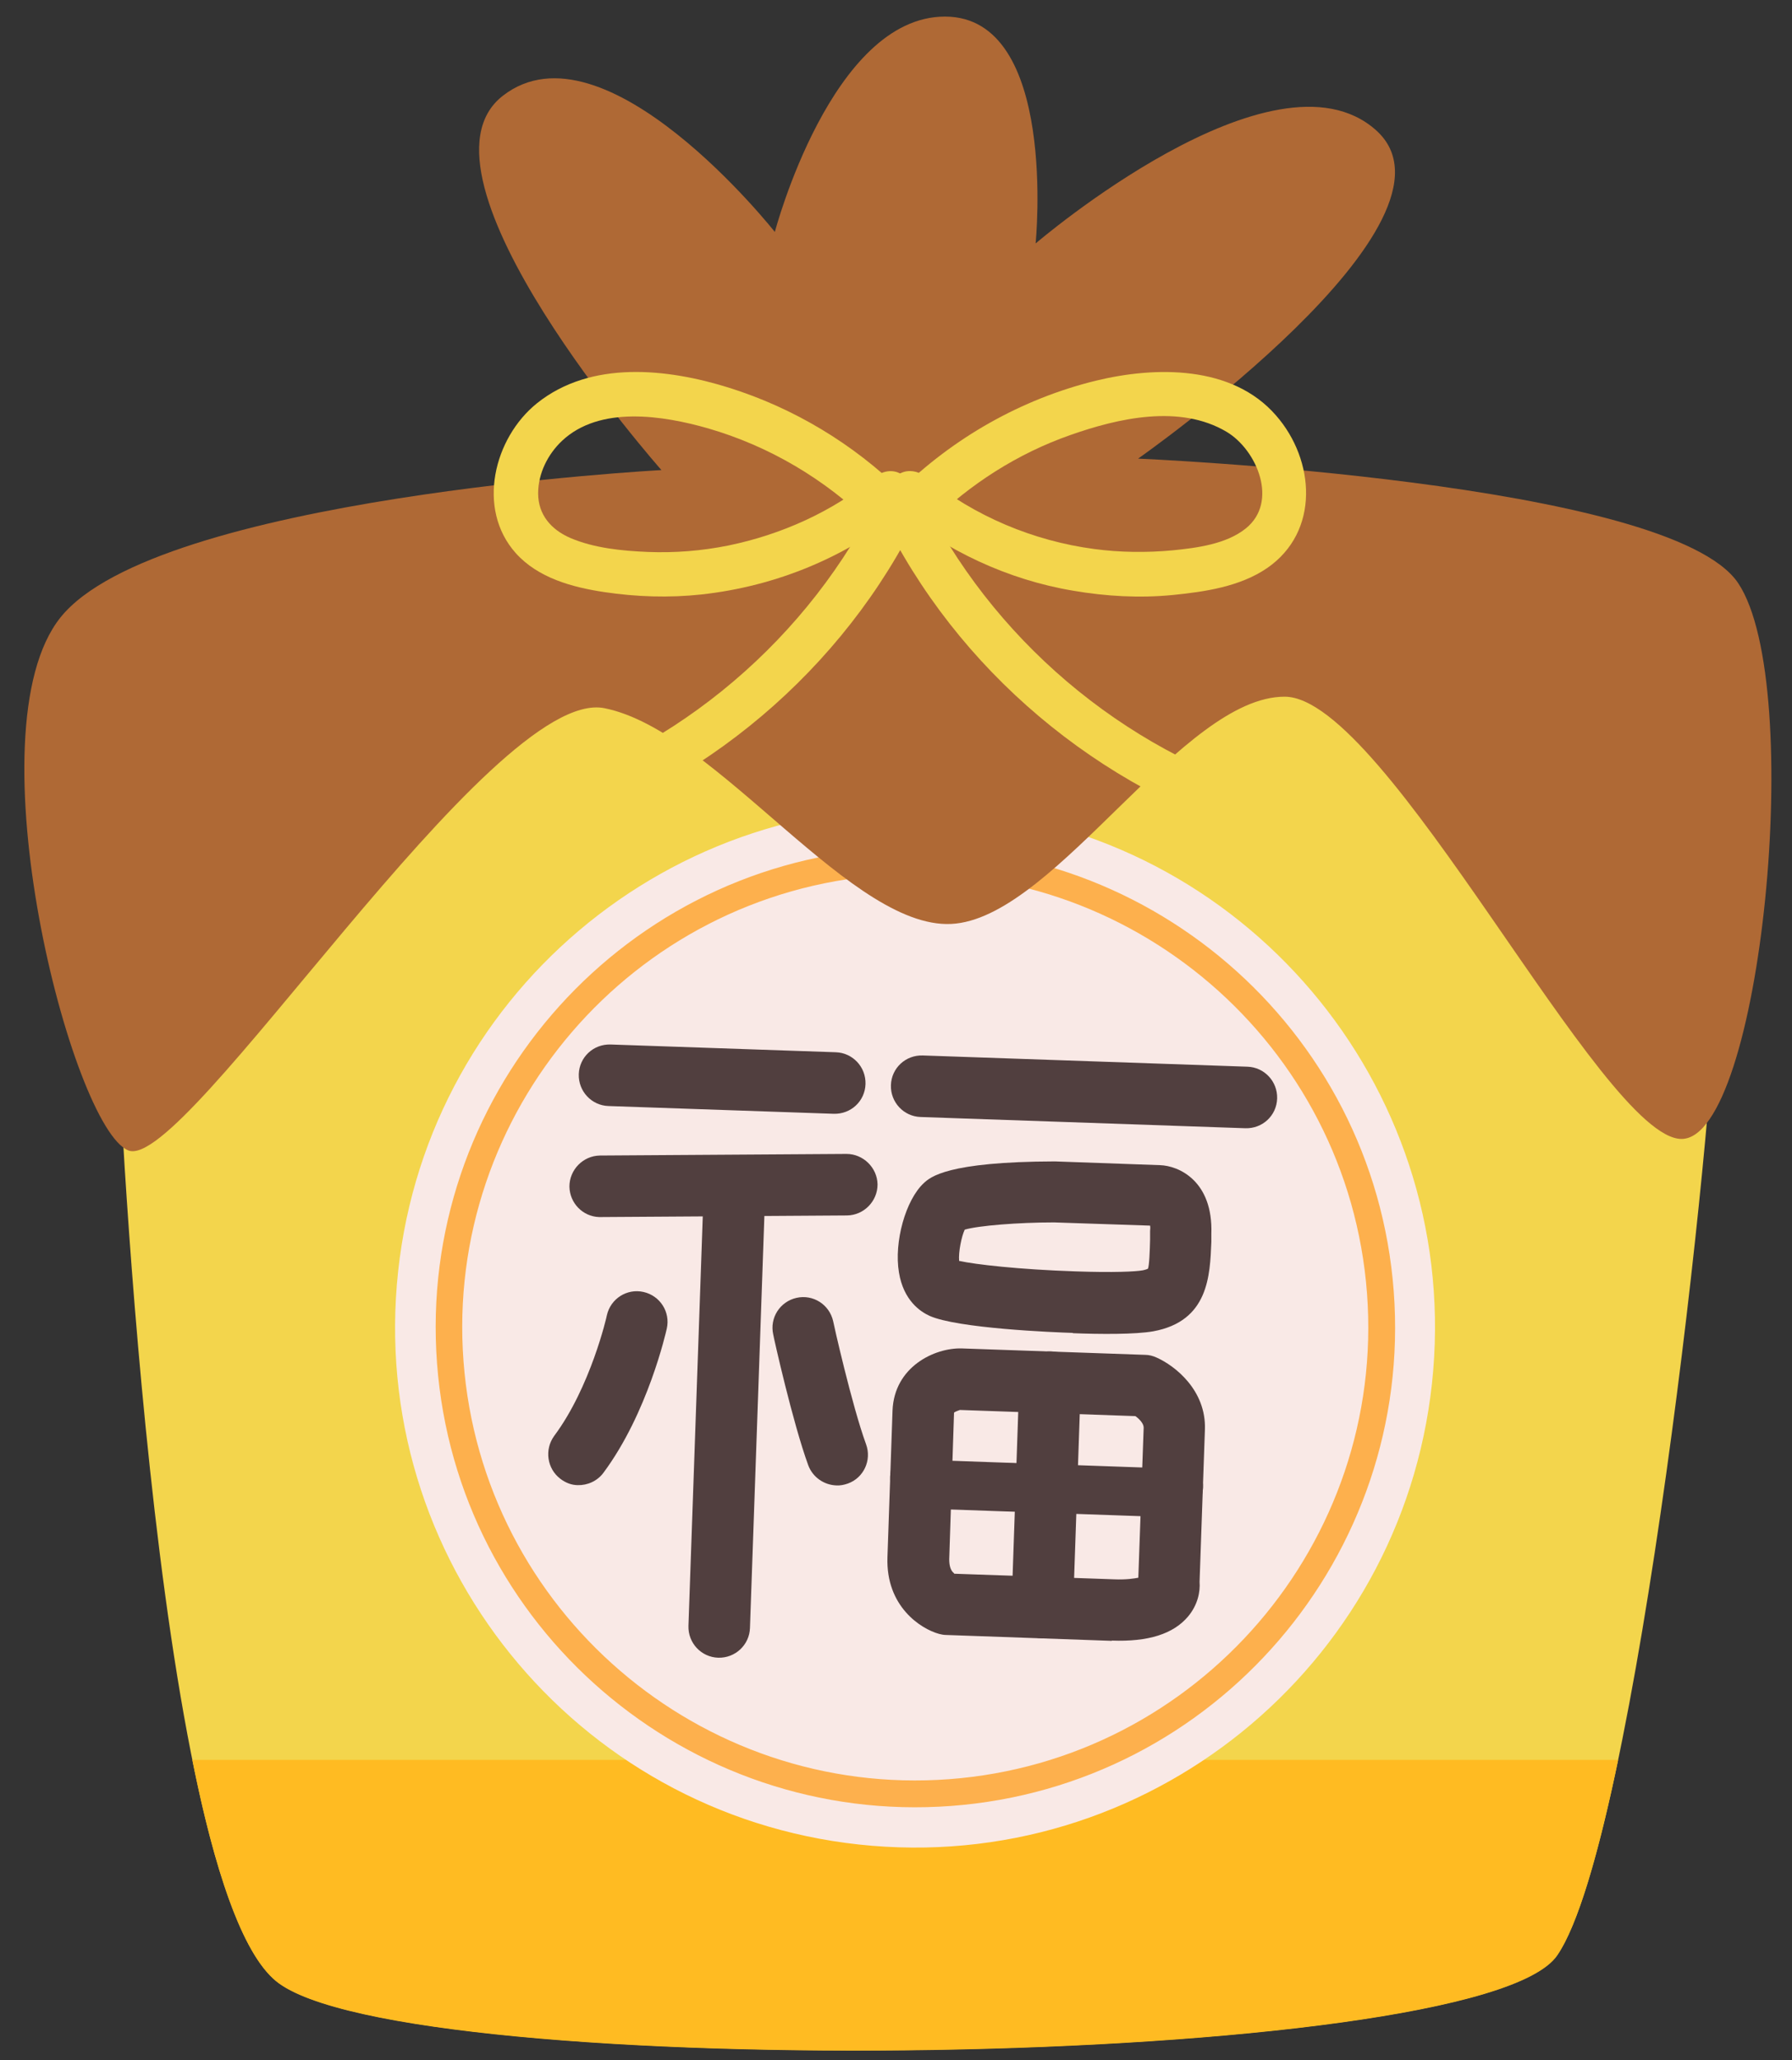 <svg width="67" height="77" viewBox="0 0 67 77" fill="none" xmlns="http://www.w3.org/2000/svg">
<rect x="0" y="0" width="67" height="77" fill="#333333" stroke="none"/>
<path d="M4.39 38.64C4.39 38.64 5.66 70.22 10.32 74.04C14.98 77.87 55.26 77.39 58.22 73.08C61.19 68.77 64.15 41.5 64.15 36.72C64.15 31.94 56.94 21.89 51.86 21.41C46.77 20.93 17.95 20.93 13.28 23.32C8.61 25.71 3.53 32.89 4.38 38.63L4.39 38.64Z" fill="#F3D54C"/>
<path d="M7.19 65.78C8 69.82 9.03 72.99 10.32 74.05C14.98 77.88 55.26 77.4 58.22 73.09C59 71.96 59.78 69.24 60.5 65.78H7.19Z" fill="#FFBB22"/>
<path d="M53.586 51.216C54.469 40.516 46.511 31.125 35.811 30.242C25.111 29.358 15.721 37.316 14.838 48.016C13.954 58.716 21.912 68.107 32.612 68.99C43.312 69.874 52.702 61.916 53.586 51.216Z" fill="#F9E9E6"/>
<path d="M35.57 67.5C25.71 68.24 17.08 60.83 16.34 50.96C15.6 41.1 23.01 32.47 32.88 31.73C42.74 30.99 51.37 38.4 52.11 48.27C52.85 58.14 45.43 66.76 35.57 67.5ZM32.95 32.72C23.64 33.42 16.63 41.57 17.33 50.88C18.03 60.19 26.18 67.2 35.49 66.5C44.8 65.8 51.81 57.65 51.11 48.34C50.41 39.03 42.26 32.02 32.95 32.72Z" fill="#FDB04D"/>
<path d="M31.17 41.63L22.75 41.34C22.12 41.32 21.62 40.79 21.64 40.15C21.66 39.51 22.19 39.02 22.83 39.04L31.25 39.33C31.88 39.35 32.38 39.88 32.36 40.52C32.34 41.16 31.81 41.65 31.17 41.63Z" fill="#513F3F"/>
<path d="M46.56 42.17L34.42 41.75C33.79 41.73 33.29 41.2 33.31 40.56C33.33 39.92 33.86 39.43 34.5 39.45L46.64 39.87C47.27 39.89 47.77 40.42 47.75 41.06C47.73 41.7 47.2 42.19 46.56 42.17Z" fill="#513F3F"/>
<path d="M22.4 45.49C21.79 45.47 21.3 44.97 21.29 44.35C21.29 43.72 21.8 43.2 22.43 43.19L31.65 43.13C32.27 43.13 32.8 43.64 32.81 44.27C32.81 44.9 32.3 45.42 31.67 45.43L22.45 45.49C22.45 45.49 22.42 45.49 22.4 45.49V45.49Z" fill="#513F3F"/>
<path d="M26.85 61.96C26.22 61.94 25.72 61.41 25.74 60.77L26.31 44.48C26.33 43.85 26.86 43.35 27.5 43.37C28.14 43.39 28.63 43.92 28.61 44.56L28.04 60.85C28.02 61.48 27.49 61.98 26.85 61.96Z" fill="#513F3F"/>
<path d="M21.61 55.51C21.38 55.51 21.16 55.43 20.96 55.28C20.45 54.9 20.35 54.18 20.72 53.67C22.08 51.85 22.69 49.19 22.69 49.16C22.83 48.54 23.44 48.15 24.06 48.29C24.68 48.43 25.07 49.04 24.93 49.66C24.9 49.79 24.22 52.82 22.56 55.05C22.33 55.36 21.96 55.52 21.6 55.51H21.61Z" fill="#513F3F"/>
<path d="M31.26 55.52C30.81 55.5 30.39 55.22 30.22 54.77C29.64 53.18 28.93 50.01 28.91 49.88C28.77 49.26 29.16 48.65 29.78 48.51C30.4 48.37 31.01 48.76 31.15 49.38C31.15 49.41 31.85 52.53 32.38 53.98C32.6 54.58 32.29 55.24 31.7 55.45C31.56 55.5 31.41 55.53 31.26 55.52Z" fill="#513F3F"/>
<path d="M40.12 49.82C39.4 49.8 35.78 49.65 34.75 49.18C34.4 49.02 33.78 48.6 33.61 47.56C33.42 46.42 33.86 44.85 34.54 44.22C34.78 44 35.4 43.42 39.44 43.41L43.37 43.55C44.07 43.57 45.36 44.14 45.29 46.12V46.42C45.24 47.67 45.19 49.38 43.12 49.76C42.45 49.88 41.11 49.87 40.1 49.83L40.12 49.82ZM35.87 47.13C36.45 47.26 38.1 47.45 40.2 47.52C41.64 47.57 42.47 47.53 42.73 47.48C42.87 47.45 42.92 47.42 42.92 47.42C42.97 47.31 42.99 46.75 43 46.33V46.01C43.01 45.93 43.01 45.86 43 45.81L39.41 45.69C38.07 45.69 36.58 45.81 36.07 45.96C35.95 46.21 35.83 46.8 35.86 47.13H35.87Z" fill="#513F3F"/>
<path d="M41.57 61.33L35.37 61.11C35.28 61.11 35.19 61.09 35.11 61.07C34.42 60.88 33.12 60.04 33.18 58.21L33.37 52.73C33.43 51.08 34.95 50.37 35.96 50.4L42.81 50.64C42.96 50.64 43.11 50.68 43.24 50.74C43.94 51.05 45.1 51.97 45.05 53.43L44.85 59.12C44.88 59.5 44.78 59.99 44.42 60.42C43.87 61.07 42.94 61.37 41.57 61.32V61.33ZM35.66 58.82L41.65 59.03C42.1 59.05 42.41 59 42.56 58.97L42.76 53.36C42.76 53.2 42.59 53.03 42.45 52.93L35.89 52.7C35.89 52.7 35.71 52.76 35.67 52.8L35.49 58.28C35.49 58.54 35.55 58.72 35.68 58.81L35.66 58.82Z" fill="#513F3F"/>
<path d="M38.93 61.23C38.3 61.21 37.8 60.68 37.82 60.04L38.11 51.62C38.13 50.99 38.66 50.49 39.3 50.51C39.94 50.53 40.43 51.06 40.41 51.7L40.12 60.12C40.1 60.75 39.57 61.25 38.93 61.23Z" fill="#513F3F"/>
<path d="M43.79 56.71L34.39 56.38C33.76 56.36 33.26 55.83 33.28 55.19C33.3 54.55 33.83 54.06 34.45 54.56L43.85 54.89C44.5 54.44 45 54.97 44.98 55.6C44.96 56.23 44.43 56.73 43.79 56.71V56.71Z" fill="#513F3F"/>
<path d="M42.54 17.15C42.54 17.15 55.26 8.25 51.44 4.86C47.62 1.47 38.72 9.1 38.72 9.1C38.72 9.1 39.57 0.62 35.33 0.62C31.09 0.62 28.97 8.67 28.97 8.67C28.97 8.67 22.61 0.62 18.8 3.58C14.98 6.55 24.73 17.57 24.73 17.57C24.73 17.57 5.86 18.58 2.26 23.08C-1.13 27.32 2.68 42.16 4.8 43C6.92 43.85 18.37 25.62 22.6 26.47C26.84 27.32 31.93 34.95 35.74 34.52C39.56 34.1 44.22 26.04 48.03 26.04C51.84 26.04 59.9 42.57 62.87 42.57C65.84 42.57 67.53 25.61 64.99 21.8C62.45 17.98 42.52 17.14 42.52 17.14L42.54 17.15Z" fill="#AF6935"/>
<path d="M34.78 19.55C36.27 18.09 38.05 16.95 40.02 16.26C41.81 15.63 44.11 15.1 45.86 16.14C47 16.82 47.81 18.76 46.58 19.75C45.85 20.34 44.74 20.48 43.84 20.57C42.87 20.66 41.88 20.65 40.91 20.52C38.64 20.22 36.42 19.29 34.64 17.84C34.29 17.56 33.8 17.5 33.46 17.84C33.17 18.13 33.11 18.74 33.46 19.02C35.39 20.59 37.68 21.67 40.13 22.08C41.36 22.29 42.6 22.36 43.84 22.24C45.04 22.12 46.36 21.93 47.38 21.23C49.35 19.87 49.17 17.2 47.71 15.53C46.07 13.64 43.19 13.69 40.97 14.23C38.19 14.91 35.63 16.37 33.6 18.37C32.83 19.12 34.01 20.31 34.78 19.55V19.55Z" fill="#F3D54C"/>
<path d="M33.22 19.76C36.19 25.49 41.61 29.83 47.84 31.51C48.88 31.79 49.32 30.18 48.28 29.9C42.44 28.33 37.44 24.28 34.66 18.92C34.16 17.96 32.72 18.81 33.22 19.76Z" fill="#F3D54C"/>
<path d="M33.72 18.37C31.9 16.59 29.68 15.25 27.25 14.49C24.95 13.77 22.09 13.46 20.08 15.07C18.46 16.37 17.81 19.02 19.28 20.67C20.11 21.6 21.39 21.95 22.59 22.13C23.79 22.31 25.01 22.35 26.22 22.22C29.04 21.91 31.66 20.82 33.86 19.03C34.21 18.74 34.16 18.14 33.86 17.85C33.51 17.5 33.03 17.56 32.68 17.85C31.11 19.13 29.22 19.98 27.23 20.39C26.24 20.59 25.23 20.67 24.22 20.63C23.27 20.59 22.22 20.49 21.33 20.11C20.61 19.8 20.12 19.24 20.12 18.44C20.12 17.7 20.48 16.98 21.01 16.48C22.42 15.15 24.79 15.53 26.47 16.01C28.75 16.67 30.83 17.9 32.53 19.56C33.3 20.31 34.48 19.13 33.71 18.38L33.72 18.37Z" fill="#F3D54C"/>
<path d="M32.66 18.91C29.88 24.27 24.88 28.32 19.04 29.89C18 30.17 18.44 31.78 19.48 31.5C25.71 29.83 31.13 25.48 34.1 19.75C34.59 18.8 33.15 17.95 32.66 18.91Z" fill="#F3D54C"/>
</svg>
